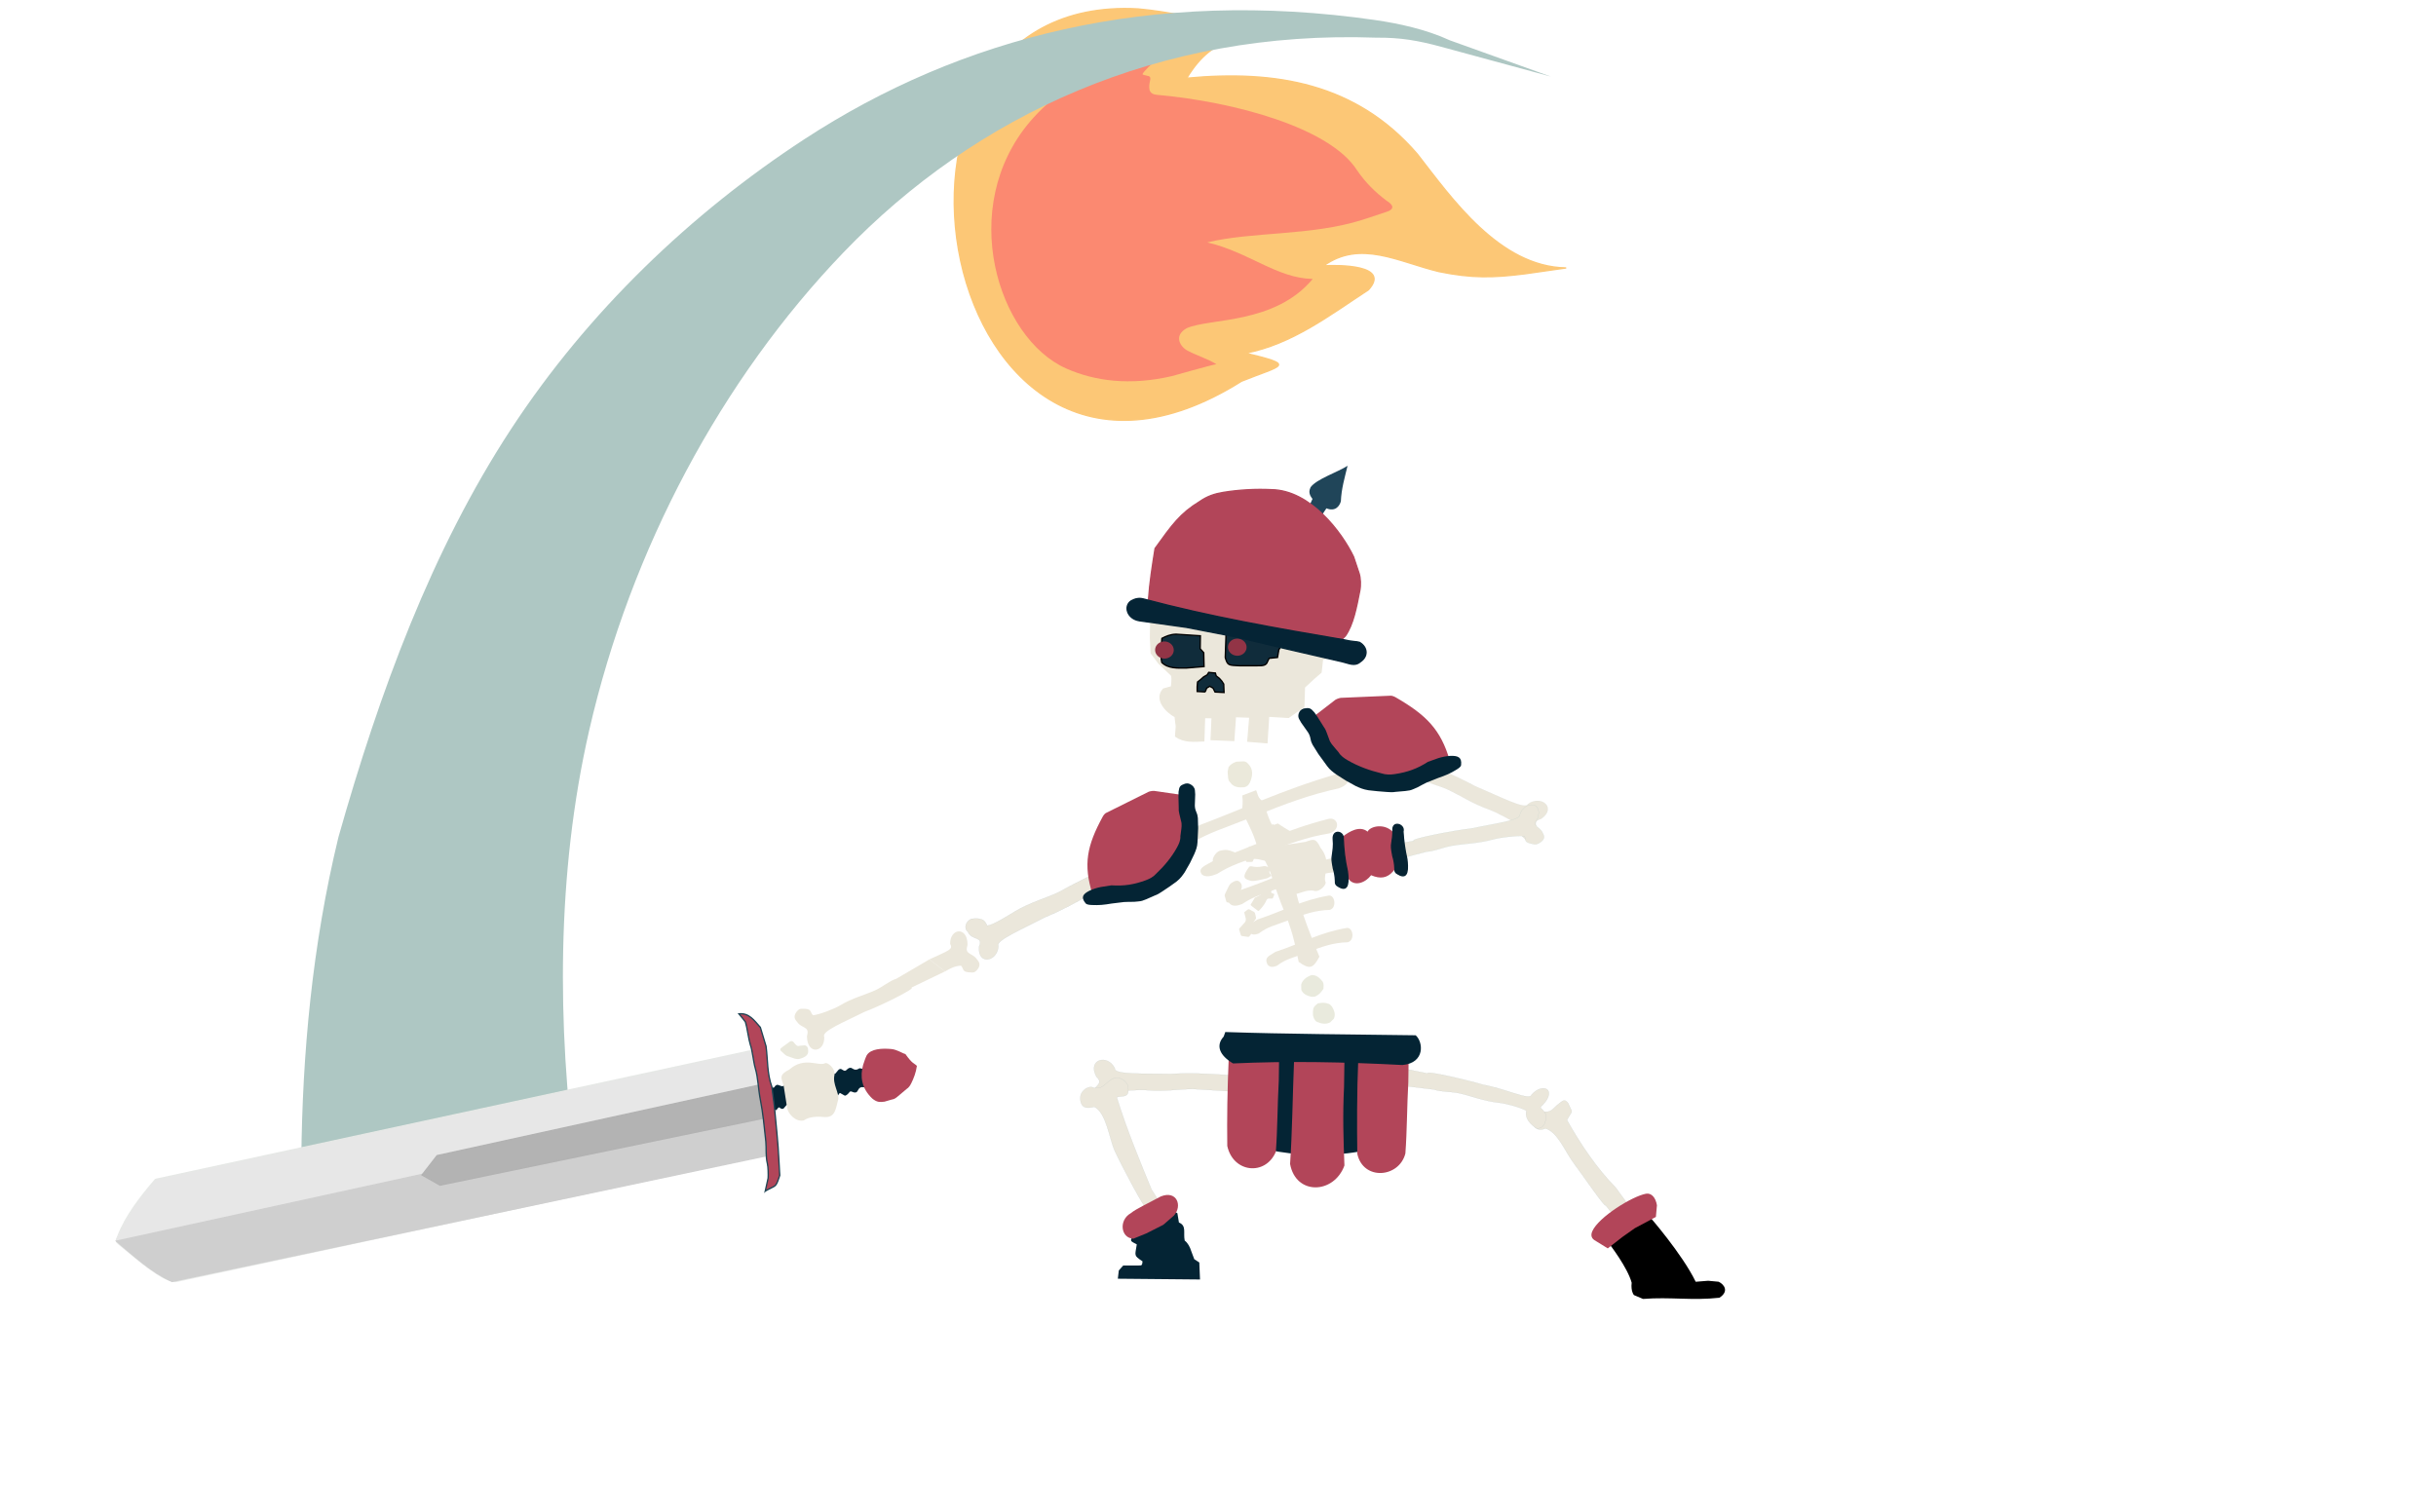 <?xml version="1.0" encoding="UTF-8" standalone="no"?>
<!-- Created with Inkscape (http://www.inkscape.org/) -->

<svg
   width="1830"
   height="1136"
   viewBox="0 0 1830 1136"
   version="1.1"
   id="SVGRoot"
   sodipodi:docname="17.svg"
   inkscape:version="1.1.2 (0a00cf5339, 2022-02-04)"
   inkscape:export-filename="/home/ciro/Desktop/david/Enemi/DefensaEnemigo/21.png"
   inkscape:export-xdpi="96"
   inkscape:export-ydpi="96"
   xmlns:inkscape="http://www.inkscape.org/namespaces/inkscape"
   xmlns:sodipodi="http://sodipodi.sourceforge.net/DTD/sodipodi-0.dtd"
   xmlns="http://www.w3.org/2000/svg"
   xmlns:svg="http://www.w3.org/2000/svg">
  <sodipodi:namedview
     id="namedview1048"
     pagecolor="#505050"
     bordercolor="#eeeeee"
     borderopacity="1"
     inkscape:pageshadow="0"
     inkscape:pageopacity="0"
     inkscape:pagecheckerboard="0"
     inkscape:document-units="px"
     showgrid="false"
     inkscape:zoom="0.71"
     inkscape:cx="469.01408"
     inkscape:cy="533.09859"
     inkscape:window-width="1920"
     inkscape:window-height="994"
     inkscape:window-x="0"
     inkscape:window-y="31"
     inkscape:window-maximized="1"
     inkscape:current-layer="layer1"
     inkscape:snap-global="false" />
  <defs
     id="defs1043" />
  <g
     inkscape:label="Capa 1"
     inkscape:groupmode="layer"
     id="layer1"
     transform="translate(284.272,78.095)">
    <g
       id="g23277"
       transform="rotate(-95.166,964.396,680.807)">
      <path
         style="fill:#fcc776;fill-opacity:1;stroke:#fcc776;stroke-width:1px;stroke-linecap:butt;stroke-linejoin:miter;stroke-opacity:1"
         d="m 1463.416,408.67 c 9.643,32.058 7.969,42.318 20.709,4.905 3.71,35.796 22.596,65.209 39.083,96.208 17.309,18.878 20.687,-21.395 20.981,-31.913 17.33,29.217 -2.02,56.076 -12.13,85.937 -7.258,24.122 -8.335,40.194 -7.451,64.369 l 1.599,31.011 c 5.323,-49.984 60.217,-81.127 95.22,-103.624 57.234,-40.891 72.715,-100.518 72.427,-167.453 16.685,12.443 21.622,22.198 26.729,37.227 1.682,4.891 4.955,11.304 5.675,12.416 1.758,2.715 -0.543,-7.121 3.181,-14.707 8.34,-21.518 15.386,-43.899 19.569,-66.655 33.28,-227.304 -408.999,-189.429 -285.591,52.279 z"
         id="path943"
         sodipodi:nodetypes="ccccccccccsccc" />
      <path
         style="fill:#fb8971;fill-opacity:1;stroke:none;stroke-width:1px;stroke-linecap:butt;stroke-linejoin:miter;stroke-opacity:1"
         d="m 1477.82,390.995 c 0,-2.833 -5.868,-33.955 -5.868,-33.955 -4.491,-32.327 1.491,-58.302 12.816,-78.684 27.308,-49.146 127.898,-71.04 187.439,-10.168 15.833,16.187 31.641,41.957 40.455,69.249 1.79,4.644 2.393,9.623 3.011,14.167 1.484,10.938 2.565,21.835 2.409,32.904 -4.139,-10.348 -8.506,-19.505 -16.133,-27.432 -1.785,-1.66 -2.181,-2.515 -2.853,-0.526 l -0.705,2.024 c -0.64,3.921 -3.436,1.866 -6.145,1.31 -4.781,-0.969 -7.623,-0.527 -8.716,4.333 -10.342,57.621 -36.385,127.81 -70.082,145.119 -9.758,5.443 -17.523,12.052 -24.721,19.967 -4.031,5.424 -7.028,5.273 -8.363,-0.59 l -4.36,-18.62 c -8.719,-39.695 -1.234,-83.545 -6.426,-117.69 -9.988,30.319 -31.566,49.635 -34.459,76.417 -31.459,-31.391 -22.26,-79.374 -28.296,-97.52 -4.704,-10.701 -13.671,-6.288 -17.136,-0.618 -4.475,6.977 -7.059,13.902 -11.868,20.313 z"
         id="path5542"
         sodipodi:nodetypes="ccssccccccccccccccccc" />
    </g>
    <path
       style="fill:#ebe7db;fill-opacity:1;stroke:#a7b5b5;stroke-width:0.05;stroke-linecap:butt;stroke-linejoin:miter;stroke-miterlimit:4;stroke-dasharray:none;stroke-opacity:1"
       d="m 823.336,512.339 c 17.998,7.618 38.661,18.288 40.147,13.826 9.641,-7.276 22.12,2.564 9.975,10.973 -8.847,2.593 0.124,7.026 -3.495,13.798 0.073,4.244 -3.654,4.358 -7.918,2.11 -7.166,-6.801 -6.38,-7.398 -5.17,-10.635 -4.108,-3.539 -16.886,-10.263 -22.643,-12.306 -12.111,-4.298 -21.644,-10.668 -30.771,-14.913 -7.196,-3.348 -14.502,-4.568 -20.133,-7.96 l -32.21,-11.842 -2.023,-14.77 28.428,12.608 c 16.127,5.123 30.606,10.845 45.812,19.112 z"
       id="path1168-3-6-3"
       sodipodi:nodetypes="ccccccssccccc"
       inkscape:transform-center-x="-60.970514"
       inkscape:transform-center-y="26.845721" />
    <path
       style="fill:#ebe7db;fill-opacity:1;stroke:#a6b4b5;stroke-width:0.1;stroke-linecap:butt;stroke-linejoin:miter;stroke-miterlimit:4;stroke-dasharray:none;stroke-opacity:0.94"
       d="m 921.719,827.241 c 1.008,3.881 -17.8,-23.428 -24.5,-32.438 -5.644,-7.735 -11.465,-22.433 -20.539,-25.037 -4.544,2.104 -8.423,0.791 -10.368,-5.875 -1.196,-5.406 4.291,-6.581 7.177,-7.017 8.217,1.573 8.036,-1.758 13.359,-5.732 3.049,-2.221 4.19,-3.871 6.949,-0.284 3.597,8.472 3.769,4.037 -0.914,12.619 10.366,18.416 22.537,36.424 36.595,50.71 l 11.546,15.865 -4.259,16.063 z"
       id="path1168-7-0"
       sodipodi:nodetypes="cccccccccccc"
       inkscape:transform-center-x="-20.951259"
       inkscape:transform-center-y="36.937764" />
    <path
       style="fill:#ebe7db;fill-opacity:1;stroke:#a7b5b5;stroke-width:0.1;stroke-linecap:butt;stroke-linejoin:miter;stroke-miterlimit:4;stroke-dasharray:none;stroke-opacity:1"
       d="m 595.377,728.867 c -19.536,-0.518 -42.852,0.714 -42.12,-4.162 -5.235,-11.058 -20.879,-7.091 -13.938,6.121 6.684,6.27 -3.346,6.616 -3.243,14.603 -2.02,3.997 1.246,5.71 6.079,5.412 9.514,-3.371 9.089,-4.276 9.502,-7.87 5.288,-1.59 19.765,-2.471 25.832,-1.932 12.765,1.135 24.188,-0.807 34.271,-0.907 18.833,1.047 36.21,2.237 55.734,3.74 l 8.605,-13.149 c -27.243,1.155 -53.422,-3.768 -80.722,-1.856 z"
       id="path1168-3-6-6"
       sodipodi:nodetypes="ccccccscccc"
       inkscape:transform-center-x="64.449335"
       inkscape:transform-center-y="-2.2001433" />
    <path
       style="fill:#000000;fill-opacity:1;stroke:none;stroke-width:1px;stroke-linecap:butt;stroke-linejoin:miter;stroke-opacity:1"
       d="m 949.61,838.059 -24.554,18.953 c 0,0 13.376,17.324 16.435,28.705 -0.766,6.529 1.669,9.143 1.666,9.246 l 6.865,2.917 c 20.628,-1.629 36.816,1.391 57.412,-0.905 7.559,-4.962 3.34,-10.145 -0.62,-12.018 l -7.868,-0.736 -9.356,0.752 c -10.335,-21.206 -34.789,-49.082 -34.789,-49.082 z"
       id="path24776-5"
       sodipodi:nodetypes="ccccccccccc" />
    <path
       style="fill:#ebe7db;fill-opacity:1;stroke:#a6b4b5;stroke-width:0.1;stroke-linecap:butt;stroke-linejoin:miter;stroke-miterlimit:4;stroke-dasharray:none;stroke-opacity:0.94"
       d="m 576.57,828.525 c 0.192,4.38 -18.213,-30.695 -23.324,-41.716 -4.272,-9.44 -6.324,-28.712 -15.437,-33.292 -5.342,1.38 -10.01,1.5 -10.568,-6.065 -0.045,-6.061 5.205,-8.948 8.391,-8.854 8.431,3.301 9.663,-3.06 16.265,-6.304 3.769,-1.798 8.931,0.586 11.064,4.99 1.914,9.834 -3.05,7.82 -8.303,8.953 6.977,23.016 18.256,50.382 26.189,69.497 l 11.209,17.625 -8.224,16.481 z"
       id="path1168-9"
       sodipodi:nodetypes="cccccccccccc"
       inkscape:transform-center-x="-17.516379"
       inkscape:transform-center-y="51.113947" />
    <path
       style="fill:#ebe7db;fill-opacity:1;stroke:#a7b5b5;stroke-width:0.1;stroke-linecap:butt;stroke-linejoin:miter;stroke-miterlimit:4;stroke-dasharray:none;stroke-opacity:1"
       d="m 788.603,728.538 c -2.686,-2.74 31.116,5.315 41.246,8.4 17.243,3.046 35.361,12.288 36.451,7.515 8.493,-9.575 19.265,-3.84 8.517,7.475 -3.367,2.896 -1.018,2.317 0.539,4.796 0.514,0.819 2.692,2.428 1.421,5.724 0.346,4.17 -3.027,8.242 -7.142,7.083 -7.112,-4.932 -8.137,-9.543 -7.223,-13.038 -4.053,-2.471 -15.143,-5.458 -20.632,-6.044 -11.549,-1.232 -20.835,-5.15 -29.604,-7.073 -6.914,-1.516 -13.791,-0.906 -19.252,-2.854 l -30.742,-3.685 -2.849,-14.072 z"
       id="path1168-3-4"
       sodipodi:nodetypes="ccccscccsscccc"
       inkscape:transform-center-x="-51.694181"
       inkscape:transform-center-y="18.213996" />
    <g
       id="g43529"
       transform="rotate(1.155,-8647.256,6883.29)">
      <path
         style="fill:#042434;fill-opacity:1;stroke:none;stroke-width:1px;stroke-linecap:butt;stroke-linejoin:miter;stroke-opacity:1"
         d="m 515.735,531.778 0.741,58.157 c 28.229,16.183 92.27,17.174 123.968,-0.33 l 1.274,-57.632 c -43.234,-1.153 -84.801,-0.802 -125.982,-0.196 z"
         id="path37164"
         sodipodi:nodetypes="ccccc" />
      <path
         style="fill:#b24559;fill-opacity:1;stroke:none;stroke-width:1px;stroke-linecap:butt;stroke-linejoin:miter;stroke-opacity:1"
         d="m 512.587,531.565 c -0.552,22.996 -0.42,45.166 0.254,65.424 4.803,20.253 29.221,22.123 36.581,3.615 0.912,-16.868 0.477,-35.114 1.117,-53.575 l -0.107,-16.078 z"
         id="path38705"
         sodipodi:nodetypes="cccccc" />
      <path
         style="fill:#b24559;fill-opacity:1;stroke:none;stroke-width:1px;stroke-linecap:butt;stroke-linejoin:miter;stroke-opacity:1"
         d="m 561.698,532.843 c -0.552,26.928 -0.261,53.039 -1.408,76.759 4.803,23.716 33.48,21.99 40.84,0.318 -1.145,-19.752 -2.12,-37.353 -1.479,-58.97 l -0.107,-18.826 z"
         id="path38705-5"
         sodipodi:nodetypes="cccccc" />
      <path
         style="fill:#b24559;fill-opacity:1;stroke:none;stroke-width:1px;stroke-linecap:butt;stroke-linejoin:miter;stroke-opacity:1"
         d="m 609.899,530.914 c -0.552,22.996 0.042,49.793 0.716,70.05 4.803,20.253 31.813,17.497 36.119,-1.011 0.912,-16.868 0.477,-35.114 1.117,-53.575 l -0.107,-16.078 z"
         id="path38705-6"
         sodipodi:nodetypes="cccccc" />
      <path
         style="fill:#042434;fill-opacity:1;stroke:none;stroke-width:1px;stroke-linecap:butt;stroke-linejoin:miter;stroke-opacity:1"
         d="m 509.631,511.463 -1.152,3.443 c -6.103,6.952 -2.626,14.336 7.468,20.036 41.44,-2.748 83.366,-2.786 127.227,-1.383 17.148,-1.881 15.351,-17.614 9.493,-22.536 -49.288,0.297 -96.863,1.05 -143.036,0.44 z"
         id="path36236"
         sodipodi:nodetypes="cccccc" />
    </g>
    <path
       style="fill:#e9eadd;fill-opacity:1;stroke:none;stroke-width:0.1;stroke-linecap:butt;stroke-linejoin:miter;stroke-miterlimit:4;stroke-dasharray:none;stroke-opacity:1"
       d="m 702.307,679.712 c -0.501,3.411 -0.615,5.973 1.34,8.78 0.365,0.617 0.838,0.882 1.451,1.218 3.342,1.45 6.684,2.031 9.875,0.381 l 2.815,-2.791 c 1.366,-3.212 0.382,-5.867 -1.349,-8.961 -0.433,-0.566 -1.625,-1.874 -2.339,-2.131 -3.423,-1.189 -4.572,-0.965 -8.364,-0.429 -1.227,1.174 -2.721,1.914 -3.43,3.932 z"
       id="path43748"
       sodipodi:nodetypes="cccccccccc" />
    <path
       style="fill:#e9eadd;fill-opacity:1;stroke:none;stroke-width:0.1;stroke-linecap:butt;stroke-linejoin:miter;stroke-miterlimit:4;stroke-dasharray:none;stroke-opacity:1"
       d="m 709.467,659.651 c -2.122,-2.717 -3.897,-4.569 -7.278,-5.091 -0.699,-0.162 -1.216,-0.002 -1.883,0.209 -3.356,1.417 -6.083,3.435 -7.092,6.882 l 0.076,3.963 c 1.381,3.205 3.982,4.326 7.414,5.209 0.708,0.077 2.478,0.118 3.156,-0.222 3.223,-1.656 3.854,-2.642 6.084,-5.756 -0.002,-1.698 0.493,-3.29 -0.477,-5.196 z"
       id="path43748-2"
       sodipodi:nodetypes="cccccccccc" />
    <path
       style="fill:#ebe7db;fill-opacity:1;stroke:#a7b5b5;stroke-width:0.1;stroke-linecap:butt;stroke-linejoin:miter;stroke-miterlimit:4;stroke-dasharray:none;stroke-opacity:1"
       d="m 501.112,610.922 c -16.933,8.819 -37.845,17.744 -35.356,21.646 -0.4,11.803 -15.621,15.077 -14.54,0.68 3.485,-8.285 -5.441,-4.286 -8.376,-11.235 -3.286,-2.59 -1.701,-7.915 2.65,-9.729 9.619,-1.162 10.22,2.247 11.944,5.177 5.239,-0.891 15.855,-7.776 20.97,-10.842 10.763,-6.451 23.715,-10.091 32.595,-14.325 16.117,-8.975 31.114,-15.581 47.664,-25.246 l 12.527,7.681 c -24.326,10.675 -45.415,26.148 -70.077,36.193 z"
       id="path1168-3-6-2"
       sodipodi:nodetypes="ccccccscccc"
       inkscape:transform-center-x="57.593657"
       inkscape:transform-center-y="32.90458" />
    <g
       id="g68903"
       transform="rotate(-9.64,1755.998,-167.469)"
       inkscape:transform-center-x="35.35934"
       inkscape:transform-center-y="-64.102748">
      <path
         style="fill:#ebe7db;fill-opacity:1;stroke:none;stroke-width:0.1;stroke-linecap:butt;stroke-linejoin:miter;stroke-miterlimit:4;stroke-dasharray:none;stroke-opacity:1"
         d="m 554.381,444.531 c 21.692,-3.283 34.916,-8.749 55.937,-8.749 4.671,0.147 4.618,10.244 -1.167,10.733 -10.668,-1.596 -19.807,0.072 -30.166,2.166 -13.487,2.75 -17.235,2.24 -25.275,6.369 -2.942,0.583 -5.557,0.477 -6.857,-2.4 -1.473,-5.804 2.79,-5.868 7.528,-8.119 z"
         id="path61863"
         sodipodi:nodetypes="ccccccc" />
      <path
         style="fill:#ebe7db;fill-opacity:1;stroke:none;stroke-width:0.1;stroke-linecap:butt;stroke-linejoin:miter;stroke-miterlimit:4;stroke-dasharray:none;stroke-opacity:1"
         d="m 545.081,418.297 c 21.692,-3.283 34.916,-8.749 55.937,-8.749 4.671,0.147 4.618,10.244 -1.167,10.733 -10.668,-1.596 -19.807,0.072 -30.166,2.166 -13.487,2.75 -17.235,2.24 -25.275,6.369 -2.942,0.583 -5.557,0.477 -6.857,-2.4 -1.473,-5.804 2.79,-5.868 7.528,-8.119 z"
         id="path61863-9"
         sodipodi:nodetypes="ccccccc" />
      <path
         style="fill:#ebe7db;fill-opacity:1;stroke:none;stroke-width:0.1;stroke-linecap:butt;stroke-linejoin:miter;stroke-miterlimit:4;stroke-dasharray:none;stroke-opacity:1"
         d="m 536.168,394.373 c 28.577,-4.622 45.838,-10.9 73.679,-12.201 6.194,-0.142 6.595,9.947 -1.045,10.794 -14.204,-0.934 -26.231,1.298 -39.853,4.03 -17.735,3.581 -22.723,3.304 -33.18,7.926 -3.87,0.765 -7.338,0.82 -9.193,-1.973 -2.222,-5.707 3.421,-6.035 9.592,-8.576 z"
         id="path61863-1"
         sodipodi:nodetypes="ccccccc" />
      <path
         style="fill:#ebe7db;fill-opacity:1;stroke:none;stroke-width:0.1;stroke-linecap:butt;stroke-linejoin:miter;stroke-miterlimit:4;stroke-dasharray:none;stroke-opacity:1"
         d="m 521.15,368.888 c 34.59,-6.166 55.391,-13.378 89.174,-16.182 7.519,-0.477 8.27,9.593 -0.988,10.852 -17.276,-0.167 -31.827,2.715 -48.301,6.183 -21.448,4.54 -27.513,4.532 -40.094,9.72 -4.68,0.974 -8.891,1.217 -11.218,-1.477 -2.848,-5.588 3.998,-6.221 11.427,-9.096 z"
         id="path61863-2"
         sodipodi:nodetypes="ccccccc" />
      <path
         style="fill:#ebe7db;fill-opacity:1;stroke:none;stroke-width:0.1;stroke-linecap:butt;stroke-linejoin:miter;stroke-miterlimit:4;stroke-dasharray:none;stroke-opacity:1"
         d="m 505.342,342.851 c 45.494,-8.568 72.668,-17.22 117.268,-22.375 9.935,-1 11.458,9.003 -0.738,10.906 -22.893,1.038 -42.015,4.929 -63.654,9.541 -28.172,6.028 -36.206,6.444 -52.597,12.501 -6.148,1.299 -11.714,1.835 -14.937,-0.693 -4.066,-5.381 4.969,-6.491 14.658,-9.88 z"
         id="path61863-2-7"
         sodipodi:nodetypes="ccccccc" />
      <path
         style="fill:#ebe7db;fill-opacity:1;stroke:none;stroke-width:0.1;stroke-linecap:butt;stroke-linejoin:miter;stroke-miterlimit:4;stroke-dasharray:none;stroke-opacity:1"
         d="m 547.258,336.201 c 1.001,-3.477 2.113,-6.764 2.27,-11.697 l 10.919,-2.136 c 0.836,2.684 0.027,6.124 4,9.433 1.217,8.328 1.779,16.822 6.063,24.356 l 2.63,12.863 2.362,14.238 1.122,12.814 1.183,13.869 1.83,10.333 c 1.817,11.306 4.584,24.022 6.741,33.349 -6.029,7.884 -8.828,8.503 -16.009,1.243 -0.755,-17.369 -0.321,-21.923 -5.68,-45.641 l -3.055,-16.542 c -0.532,-8.688 -3.123,-17.376 -7.282,-26.064 -0.671,-10.613 -3.887,-20.395 -7.093,-30.42 z"
         id="path50785"
         sodipodi:nodetypes="cccccccccccccccc" />
    </g>
    <g
       id="g119506"
       transform="matrix(0.989,-0.044,0.045,0.967,76.075,205.971)"
       style="stroke-width:1.021">
      <path
         style="fill:#b24559;fill-opacity:1;stroke:none;stroke-width:1.021px;stroke-linecap:butt;stroke-linejoin:miter;stroke-opacity:1"
         d="m 618.73,292.286 17.604,-12.627 c 1.299,-1.147 3.276,-1.706 5.008,-2.001 l 37.712,0.059 c 0.815,-0.18 2.754,0.603 3.939,1.373 22.756,14.863 33.119,26.646 38.868,50.934 l -17.973,8.798 -16.71,5.533 c -2.776,1.265 -5.846,1.725 -8.633,1.78 C 643.096,339.944 628.084,323.589 618.73,292.286 Z"
         id="path104863"
         sodipodi:nodetypes="ccccccccccc" />
      <path
         style="fill:#042434;fill-opacity:1;stroke:none;stroke-width:1.021px;stroke-linecap:butt;stroke-linejoin:miter;stroke-opacity:1"
         d="m 610.602,295.621 -1.445,-2.905 c -0.887,-1.76 -0.66,-4.153 0.852,-6.193 1.075,-1.315 2.042,-1.591 3.225,-1.911 4.062,-0.462 4.996,-0.166 7.771,3.5 l 2.258,3.735 4.439,8.05 c 0.904,1.306 1.384,2.718 1.85,4.211 l 1.645,5.273 c 0.325,1.424 1.107,2.812 1.804,3.892 1.438,2.217 3.244,4.251 4.809,6.405 1.538,3.016 4.211,4.999 6.695,6.639 7.781,5.12 16.604,8.775 24.853,11.198 3.56,1.391 6.82,1.504 10.306,1.135 9.936,-1.059 17.369,-3.468 25.597,-8.368 l 8.018,-2.517 c 2.698,-0.74 6.371,-1.344 9.301,-1.32 5.603,0.062 8.671,1.43 7.722,7.358 -0.131,1.547 -2.26,2.67 -3.566,3.459 -4.954,2.829 -8.456,4.12 -14.052,5.806 l -2.09,0.742 -3.962,1.407 c -2.244,0.648 -4.331,1.599 -6.415,2.626 l -3.813,1.878 c -1.918,0.663 -4.016,1.735 -5.884,2.047 -1.124,0.185 -2.292,0.311 -3.439,0.361 l -7.372,0.32 c -2.313,0.31 -4.538,0.057 -6.826,-0.236 l -6.808,-0.87 -6.869,-1.076 c -4.282,-0.879 -6.702,-2.251 -9.484,-3.681 l -7.407,-4.658 -6.649,-4.788 c -2.776,-2.195 -5.012,-4.028 -6.953,-7.04 l -6.255,-9.706 -3.996,-7.267 c -0.23,-0.78 -0.959,-2.113 -1.121,-3.173 -0.308,-2.125 -0.568,-4.241 -1.842,-6.524 z"
         id="path106437"
         sodipodi:nodetypes="ccccccccccccccccccccccccccccccccccccccc" />
    </g>
    <g
       id="g119506-6"
       transform="matrix(-0.846,0.419,0.494,0.828,984.134,18.141)"
       style="stroke-width:1.05">
      <path
         style="fill:#b24559;fill-opacity:1;stroke:none;stroke-width:1.05px;stroke-linecap:butt;stroke-linejoin:miter;stroke-opacity:1"
         d="m 618.73,292.286 17.604,-12.627 c 1.299,-1.147 3.276,-1.706 5.008,-2.001 l 37.712,0.059 c 0.815,-0.18 2.754,0.603 3.939,1.373 22.756,14.863 33.119,26.646 38.868,50.934 l -17.973,8.798 -16.71,5.533 c -2.776,1.265 -5.846,1.725 -8.633,1.78 C 643.096,339.944 628.084,323.589 618.73,292.286 Z"
         id="path104863-0"
         sodipodi:nodetypes="ccccccccccc" />
      <path
         style="fill:#042434;fill-opacity:1;stroke:none;stroke-width:1.05px;stroke-linecap:butt;stroke-linejoin:miter;stroke-opacity:1"
         d="m 610.602,295.621 -1.445,-2.905 c -0.887,-1.76 -0.66,-4.153 0.852,-6.193 1.075,-1.315 2.042,-1.591 3.225,-1.911 4.062,-0.462 4.996,-0.166 7.771,3.5 l 2.258,3.735 4.439,8.05 c 0.904,1.306 1.384,2.718 1.85,4.211 l 1.645,5.273 c 0.325,1.424 1.107,2.812 1.804,3.892 1.438,2.217 3.244,4.251 4.809,6.405 1.538,3.016 4.211,4.999 6.695,6.639 7.781,5.12 16.604,8.775 24.853,11.198 3.56,1.391 6.82,1.504 10.306,1.135 9.936,-1.059 17.369,-3.468 25.597,-8.368 l 8.018,-2.517 c 2.698,-0.74 6.371,-1.344 9.301,-1.32 5.603,0.062 8.671,1.43 7.722,7.358 -0.131,1.547 -2.26,2.67 -3.566,3.459 -4.954,2.829 -8.456,4.12 -14.052,5.806 l -2.09,0.742 -3.962,1.407 c -2.244,0.648 -4.331,1.599 -6.415,2.626 l -3.813,1.878 c -1.918,0.663 -4.016,1.735 -5.884,2.047 -1.124,0.185 -2.292,0.311 -3.439,0.361 l -7.372,0.32 c -2.313,0.31 -4.538,0.057 -6.826,-0.236 l -6.808,-0.87 -6.869,-1.076 c -4.282,-0.879 -6.702,-2.251 -9.484,-3.681 l -7.407,-4.658 -6.649,-4.788 c -2.776,-2.195 -5.012,-4.028 -6.953,-7.04 l -6.255,-9.706 -3.996,-7.267 c -0.23,-0.78 -0.959,-2.113 -1.121,-3.173 -0.308,-2.125 -0.568,-4.241 -1.842,-6.524 z"
         id="path106437-6"
         sodipodi:nodetypes="ccccccccccccccccccccccccccccccccccccccc" />
    </g>
    <g
       id="g121151"
       inkscape:transform-center-x="113.11319"
       inkscape:transform-center-y="35.801477"
       transform="matrix(0.498,-0.819,0.788,0.505,222.113,782.103)"
       style="stroke-width:1.056">
      <path
         style="fill:#ebe7db;fill-opacity:1;stroke:#91b5b5;stroke-width:0.106;stroke-linecap:butt;stroke-linejoin:miter;stroke-miterlimit:4;stroke-dasharray:none;stroke-opacity:0.712"
         d="m 513.654,380.623 c -0.999,-4.147 24.751,24.263 31.826,33.582 13.046,13.94 27.263,31.683 30.352,28.237 11.34,-2.754 18.548,10.67 5.057,13.718 -0.471,0.091 -0.955,0.059 -1.4,0.016 -6.817,-0.452 -2.964,5.293 -6.268,9.746 -0.555,0.835 -0.781,1.515 -1.729,2.279 -2.079,1.834 -6.825,-0.38 -8.546,-2.355 -0.503,-0.582 -0.714,-1.298 -0.976,-1.949 -3.116,-7.899 -0.181,-6.113 1.548,-9.377 -2.266,-4.807 -11.009,-15.893 -15.337,-19.996 -9.107,-8.633 -15.094,-18.125 -21.558,-25.54 -5.097,-5.847 -11.132,-9.815 -14.816,-15.087 l -24.055,-23.331 4.032,-14.131 z"
         id="path1168-3-6-9"
         sodipodi:nodetypes="ccccccccccsscccc" />
      <g
         id="g99514"
         style="stroke-width:1.056">
        <g
           id="g87246"
           style="stroke-width:1.056">
          <path
             style="fill:#ebe7db;fill-opacity:1;stroke:none;stroke-width:1.056px;stroke-linecap:butt;stroke-linejoin:miter;stroke-opacity:1"
             d="m 426.616,318.996 c -2.28,-7.408 -1.967,-6.971 2.68,-12.632 4.473,-3.368 8.375,-7.297 12.277,-11.282 4.329,-4.298 11.528,-4.817 14.449,-1.537 3.243,3.859 6.807,8.015 11.076,13.208 5.489,4.468 6.863,5.553 2.522,12.656 -4.481,14.195 -17.383,13.095 -20.431,17.726 -0.917,2.055 -9.251,0.596 -10.684,-3.848 -2.161,-6.724 -10.128,-9.557 -11.889,-14.291 z"
             id="path68938"
             sodipodi:nodetypes="ccccccccc" />
          <path
             style="fill:#ebe7db;fill-opacity:1;stroke:none;stroke-width:0.317;stroke-linecap:butt;stroke-linejoin:miter;stroke-miterlimit:4;stroke-dasharray:none;stroke-opacity:1"
             d="m 457.247,277.198 7.618,-0.618 0.247,1.624 2.447,1.92 c -0.138,4.039 -0.064,8.068 0.085,12.102 0.22,1.212 -1.081,2.366 -1.729,2.897 l -5.878,0.109 c -2.172,-0.61 -3.286,-2.063 -3.579,-4.002 -0.575,-4.283 -0.197,-8.65 -0.064,-12.97 -0.017,-0.9 -0.055,-0.988 0.854,-1.062 z"
             id="path71769"
             sodipodi:nodetypes="cccccccccc" />
          <path
             style="fill:#ebe7db;fill-opacity:1;stroke:none;stroke-width:0.106;stroke-linecap:butt;stroke-linejoin:miter;stroke-miterlimit:4;stroke-dasharray:none;stroke-opacity:1"
             d="m 430.649,277.497 -1.326,-2.117 c -0.554,-0.702 -0.43,-0.825 -0.005,-1.543 l 1.528,-2.581 c 0.393,-0.805 1.295,-0.793 2.11,-1.029 l 1.932,-0.559 c 1.075,-0.455 2.158,-0.041 3.263,0.15 l 1.495,0.258 c 1.45,0.029 1.086,1.149 1.211,2.375 l 0.607,5.94 c 1.605,1.228 3.281,2.433 3.886,3.983 0.418,0.921 -0.247,1.774 -0.663,2.474 -0.638,0.852 -1.532,1.571 -2.545,2.227 -0.867,0.703 -1.604,0.758 -2.712,0.851 -1.403,0.217 -1.478,0.225 -1.92,-1.038 l -1.548,-4.419 c -0.202,-0.774 -0.572,-1.459 -0.942,-2.16 l -0.615,-1.167 c -0.333,-0.883 -0.627,-0.667 -1.483,-0.544 -1.463,0.372 -1.526,0.092 -2.274,-1.102 z"
             id="path73115"
             sodipodi:nodetypes="ccccccccccccccccccccc" />
          <path
             style="fill:#ebe7db;fill-opacity:1;stroke:none;stroke-width:1.056px;stroke-linecap:butt;stroke-linejoin:miter;stroke-opacity:1"
             d="m 415.108,251.891 c 0.004,2.533 0.127,4.771 0.333,6.807 1.457,2.958 2.914,4.053 5.752,5.304 1.468,0.561 2.649,0.789 3.94,1.145 1.043,0.115 2.243,0.233 3.28,-0.066 l 1.151,-0.615 c 0.852,-0.64 0.636,-1.634 0.577,-2.574 -0.955,-4.594 -1.379,-6.442 -5.279,-10.329 -3.057,-2.408 -9.872,-1.938 -9.753,0.328 z"
             id="path75677"
             sodipodi:nodetypes="ccccccccc" />
          <path
             style="fill:#ebe7db;fill-opacity:1;stroke:none;stroke-width:1.056px;stroke-linecap:butt;stroke-linejoin:miter;stroke-opacity:1"
             d="m 421.917,290.53 3.967,4.136 c 0.88,1.134 2.127,1.656 3.357,2.334 1.215,0.85 1.201,0.453 1.557,-0.67 0.646,-1.867 1.217,-2.201 3.2,-2.321 1.076,0.014 1.036,-0.056 0.873,-1.126 l -0.244,-1.6 c -0.286,-1.79 -0.787,-2.634 -1.843,-3.735 -5.239,-5.685 -3.863,-8.588 -6.204,-9.035 -9.023,-0.682 -10.128,0.954 -8.501,6.309 0.527,2.3 2.277,3.856 3.838,5.708 z"
             id="path77935"
             sodipodi:nodetypes="ccccccccccc" />
          <path
             style="fill:#ebe7db;fill-opacity:1;stroke:none;stroke-width:1.056px;stroke-linecap:butt;stroke-linejoin:miter;stroke-opacity:1"
             d="m 394.827,276.637 1.715,-1.907 c 0.827,-1.205 1.339,-1.349 2.696,-1.489 l 4.727,-0.489 c 2.166,-0.187 3.62,-0.304 5.332,0.662 1.711,0.942 3.254,1.78 3.643,3.861 -0.058,7.466 -9.578,5.248 -15.216,4.588 -1.028,-0.048 -2.264,-0.571 -2.766,-1.183 l -0.553,-1.544 c -0.64,-1.317 -0.492,-1.483 0.422,-2.5 z"
             id="path77937"
             sodipodi:nodetypes="cccccccccc" />
          <path
             style="fill:#ebe7db;fill-opacity:1;stroke:none;stroke-width:1.056px;stroke-linecap:butt;stroke-linejoin:miter;stroke-opacity:1"
             d="m 401.98,296.5 -0.429,5.475 c -0.303,1.499 0.083,1.518 1.297,1.789 4.706,1.007 7.082,0.848 9.188,0.554 1.489,-0.054 1.679,0.254 2.421,1.431 l 0.8,1.27 c 0.476,0.937 0.587,0.915 1.554,0.743 l 1.418,-0.252 c 1.383,-0.153 1.304,-0.197 1.046,-1.48 -0.396,-1.431 -0.419,-1.532 0.812,-2.193 l 0.924,-0.497 c 1.088,-0.502 1.149,-0.498 0.775,-1.571 l -0.561,-1.611 c -0.229,-1.854 -0.492,-1.801 -2.019,-1.543 -4.405,0.625 -6.534,-0.657 -10.491,-3.333 l -4.421,0.051 c -1.601,0.026 -2.189,-0.449 -2.315,1.169 z"
             id="path77939"
             sodipodi:nodetypes="ccccccccccccccccc" />
          <path
             style="fill:#ebe7db;fill-opacity:1;stroke:none;stroke-width:1.056px;stroke-linecap:butt;stroke-linejoin:miter;stroke-opacity:1"
             d="m 390.514,305.183 -2.193,1.986 c -1.083,1.279 -1.626,1.138 -3.187,0.958 l -3.45,-0.397 c -1.378,0.003 -1.425,-0.329 -1.943,-1.507 l -1.367,-3.109 c -0.765,-1.307 -0.424,-1.491 0.481,-2.575 l 1.924,-2.303 c 0.707,-1.171 1.615,-0.591 2.815,-0.37 l 4.409,0.814 c 2.64,0.735 4.228,-2.119 6.001,-3.873 0.644,-0.769 0.747,-0.722 1.612,-0.361 l 1.002,0.418 c 1.606,0.573 2.163,0.572 2.248,2.195 l 0.117,2.24 c 0.318,1.857 0.066,2.294 -1.193,3.515 l -1.273,1.235 c -0.731,0.942 -1.213,0.768 -2.329,0.675 l -1.018,-0.084 c -1.254,-0.224 -1.769,-0.258 -2.654,0.544 z"
             id="path77941"
             sodipodi:nodetypes="cccccccccccccccccccc" />
        </g>
        <path
           style="fill:#b24559;fill-opacity:1;stroke:none;stroke-width:1.056px;stroke-linecap:butt;stroke-linejoin:miter;stroke-opacity:1"
           d="m 460.895,351.458 c -3.129,8.058 5.201,13.656 11.951,14.211 1.285,8.208 5.071,12.297 11.941,13.505 2.663,0.563 4.382,0.027 5.55,-1.212 l 4.673,-4.455 c 1.329,-1.542 3.045,-2.508 4.743,-3.58 l 4.159,-2.628 c 1.066,-0.506 5.577,-2.296 6.254,-3.129 3.744,-10.598 -5.403,-19.739 -10.044,-19.063 0.977,-8.178 -7.951,-12.659 -13.113,-14.74 l -5.275,3.026 -10.357,6.919 -7.093,7.198 z"
           id="path90104"
           sodipodi:nodetypes="cccccccccccccc" />
        <path
           style="fill:#062332;fill-opacity:1;stroke:#062332;stroke-width:1.056px;stroke-linecap:butt;stroke-linejoin:miter;stroke-opacity:1"
           d="m 451.673,348.23 c 0.321,9.987 8.684,3.592 13.491,-0.254 6.801,-6.843 12.765,-11.616 19.96,-16.619 5.285,-2.66 1.761,-11.52 -4.651,-6.583 -3.697,2.997 -7.119,4.38 -12.541,6.799 -2.372,1.279 -4.081,3.252 -6.468,5.284 -2.186,2.548 -4.516,4.732 -7.444,6.717 -1.95,1.074 -2.534,2.008 -2.347,4.656 z"
           id="path87281"
           sodipodi:nodetypes="cccccccc" />
        <path
           style="fill:#062332;fill-opacity:1;stroke:#062332;stroke-width:1.056px;stroke-linecap:butt;stroke-linejoin:miter;stroke-opacity:1"
           d="m 485.043,383.818 c 0.321,9.987 8.684,3.592 13.491,-0.254 5.738,-5.773 10.88,-10.073 16.669,-14.281 5.475,-1.441 2.787,-12.082 -3.54,-7.311 -2.949,1.974 -6.011,3.248 -10.36,5.188 -2.372,1.279 -4.081,3.252 -6.468,5.284 -2.186,2.548 -4.516,4.732 -7.444,6.717 -1.95,1.074 -2.534,2.008 -2.347,4.656 z"
           id="path87281-0"
           sodipodi:nodetypes="cccccccc" />
      </g>
    </g>
    <path
       style="fill:#ebe9db;fill-opacity:1;stroke:none;stroke-width:1px;stroke-linecap:butt;stroke-linejoin:miter;stroke-opacity:1"
       d="m 638.668,498.21 -0.703,3.586 0.33,4.2 c 0.302,2.275 0.471,2.562 1.694,3.897 2.557,3.803 6.89,3.806 10.47,3.528 1.727,-0.406 3.254,-1.322 4.24,-3.612 2.468,-5.526 2.423,-10.42 -1.55,-14.258 -1.513,-1.664 -2.509,-1.636 -4.706,-1.525 l -3.986,0.202 c -2.982,1.094 -4.3,2.135 -5.79,3.983 z"
       id="path170497"
       sodipodi:nodetypes="cccccccccc" />
    <g
       id="g210204"
       inkscape:transform-center-x="58.735303"
       inkscape:transform-center-y="29.512123"
       style="stroke:none;stroke-width:1.048;stroke-opacity:1"
       transform="matrix(0.897,0.075,0.085,1.022,-50.775,74.764)">
      <path
         style="fill:#ebe7db;fill-opacity:1;stroke:none;stroke-width:0.105;stroke-linecap:butt;stroke-linejoin:miter;stroke-miterlimit:4;stroke-dasharray:none;stroke-opacity:1"
         d="m 451.583,543.324 c 4.259,0.229 -30.331,16.773 -41.285,20.885 -17.09,8.511 -38.16,17.057 -35.741,21.003 -0.607,11.654 -15.532,14.719 -14.591,0.92 0.048,-0.477 0.217,-0.932 0.385,-1.346 2.384,-6.402 -4.224,-4.355 -7.545,-8.795 -0.642,-0.77 -1.228,-1.182 -1.689,-2.309 -1.162,-2.517 2.318,-6.431 4.702,-7.514 0.701,-0.315 1.448,-0.313 2.147,-0.378 8.46,-0.726 5.91,1.576 8.542,4.167 5.254,-0.796 18.378,-6.001 23.549,-8.974 10.878,-6.255 21.686,-9.276 30.641,-13.348 7.061,-3.211 12.59,-7.858 18.696,-9.879 l 29.239,-16.373 12.386,7.907 z"
         id="path1168-3-6-9-6"
         sodipodi:nodetypes="ccccccccccsscccc" />
      <g
         id="g122627"
         style="stroke:none;stroke-width:1.048;stroke-opacity:1">
        <path
           style="fill:#ebe7db;fill-opacity:1;stroke:none;stroke-width:0.105;stroke-linecap:butt;stroke-linejoin:miter;stroke-miterlimit:4;stroke-dasharray:none;stroke-opacity:1"
           d="m 468.632,521.383 c 17.308,-8.059 20.918,-8.784 18.604,-12.792 0.913,-11.634 15.913,-14.306 14.61,-0.536 -0.06,0.476 -0.242,0.926 -0.42,1.335 -2.551,6.338 4.108,4.465 7.311,8.99 0.621,0.787 1.197,1.214 1.627,2.353 1.096,2.547 -2.486,6.368 -4.898,7.388 -0.709,0.297 -1.455,0.274 -2.156,0.321 -8.476,0.503 -5.866,-1.73 -8.429,-4.39 -5.274,0.658 -8.617,2.401 -13.864,5.237 z"
           id="path1168-3-6-9-6-1"
           sodipodi:nodetypes="ccccccccccc" />
      </g>
    </g>
    <path
       style="fill:#b24559;fill-opacity:1;stroke:none;stroke-width:1px;stroke-linecap:butt;stroke-linejoin:miter;stroke-opacity:1"
       d="m 923.541,859.9 -10.14,-6.267 c -2.378,-1.67 -2.645,-4.031 -1.441,-6.728 4.703,-10.529 29.83,-26.128 40.261,-28.072 4.134,-0.771 7.315,2.918 8.251,8.672 l -0.79,8.756 -15.801,8.457 -9.189,6.497 z"
       id="path19826-1"
       sodipodi:nodetypes="ccssccccc" />
    <g
       id="g187417"
       inkscape:transform-center-x="10.97945"
       inkscape:transform-center-y="-62.147759"
       transform="rotate(2.246,-4415.962,2841.916)">
      <path
         style="fill:#ebe7db;fill-opacity:1;stroke:#ebe7db;stroke-width:1px;stroke-linecap:butt;stroke-linejoin:miter;stroke-opacity:1"
         d="m 529.058,281.796 16.966,0.042 0.546,-17.967 10.875,-0.056 -0.785,18.136 14.34,0.604 0.477,-19.979 15.045,0.293 5.485,-4.234 5.604,-4.038 -0.127,-14.832 7.034,-7.018 5.014,-4.681 0.702,-9.796 4.517,-1.226 -0.494,-9.556 2.076,-1.283 -0.256,-9.76 -1.504,-15.982 -12.619,-14.288 -21.729,-7.644 -24.779,0.099 -30.027,0.154 -24.353,9.675 -15.144,8.626 -6.397,5.647 0.789,14.244 0.25,10.375 0.997,11.356 5.969,7.288 10.105,8.941 c 0.602,2.834 0.33,5.607 0.129,8.46 l -5.935,1.909 c -6.773,7.805 2.479,16.978 9.546,20.38 l 1.182,7.295 -0.25,7.425 c 6.794,4.298 13.554,3.173 21.231,2.595 l -0.108,-17.523 5.733,-0.118 z"
         id="path175894"
         sodipodi:nodetypes="cccccccccccccccccccccccccccccccccccccccc" />
      <path
         style="fill:#102c3b;fill-opacity:1;stroke:#000000;stroke-width:1px;stroke-linecap:butt;stroke-linejoin:miter;stroke-opacity:1"
         d="m 537.123,202.094 0.102,17.741 c 2.019,5.833 2.346,5.726 11.136,5.747 l 14.119,-0.583 c 3.287,-0.13 5.808,-0.493 6.553,-3.287 l 1.145,-2.598 6.274,-0.878 0.778,-5.864 c 1.714,-2.279 2.294,-7.711 2.517,-12.415 z"
         id="path177634"
         sodipodi:nodetypes="cccccccccc" />
      <path
         style="fill:#102c3b;fill-opacity:1;stroke:#000000;stroke-width:1px;stroke-linecap:butt;stroke-linejoin:miter;stroke-opacity:1"
         d="m 489.721,225.357 c 4.959,4.633 12.28,3.768 18.597,3.506 l 13.262,-1.619 -0.64,-10.371 -2.786,-2.906 -0.239,-9.753 -18.272,-0.473 c -4.467,0.284 -7.565,1.894 -10.539,3.551 -0.062,6.435 -0.924,11.84 0.616,18.064 z"
         id="path177638"
         sodipodi:nodetypes="ccccccccc" />
      <path
         style="fill:#923446;fill-opacity:1;stroke:none;stroke-width:0.1;stroke-linecap:round;stroke-linejoin:round;stroke-miterlimit:4;stroke-dasharray:none;stroke-opacity:1;paint-order:stroke markers fill"
         id="path183547"
         sodipodi:type="arc"
         sodipodi:cx="545.9411"
         sodipodi:cy="211.69647"
         sodipodi:rx="6.9897614"
         sodipodi:ry="6.4238434"
         sodipodi:start="6.1987812"
         sodipodi:end="6.17775"
         sodipodi:open="true"
         sodipodi:arc-type="chord"
         d="m 552.906,211.155 a 6.99,6.424 0 0 1 -6.339,6.94 6.99,6.424 0 0 1 -7.584,-5.789 6.99,6.424 0 0 1 6.259,-7 6.99,6.424 0 0 1 7.65,5.716 z" />
      <path
         style="fill:#923446;fill-opacity:1;stroke:none;stroke-width:0.1;stroke-linecap:round;stroke-linejoin:round;stroke-miterlimit:4;stroke-dasharray:none;stroke-opacity:1;paint-order:stroke markers fill"
         id="path183547-7"
         sodipodi:type="arc"
         sodipodi:cx="491.35568"
         sodipodi:cy="215.97464"
         sodipodi:rx="6.9897614"
         sodipodi:ry="6.4238434"
         sodipodi:start="6.1987812"
         sodipodi:end="6.17775"
         sodipodi:open="true"
         sodipodi:arc-type="chord"
         d="m 498.321,215.433 a 6.99,6.424 0 0 1 -6.339,6.94 6.99,6.424 0 0 1 -7.584,-5.789 6.99,6.424 0 0 1 6.259,-7 6.99,6.424 0 0 1 7.65,5.716 z" />
      <path
         style="fill:#102c3b;fill-opacity:1;stroke:#000000;stroke-width:1px;stroke-linecap:butt;stroke-linejoin:miter;stroke-opacity:1"
         d="m 517.157,238.978 2.282,-1.927 2.078,-2.043 2.624,-1.635 1.088,-1.927 5.06,0.294 0.688,2.128 2.479,1.773 1.958,2.07 1.45,2.1 0.485,6.297 -6.776,-0.094 -1.608,-2.877 -2.522,-1.296 -2.296,1.521 c 0,0 -0.789,2.86 -1.193,2.857 -0.931,-0.006 -5.834,-0.078 -5.834,-0.078 -0.221,-2.91 -0.151,-4.259 0.039,-7.163 z"
         id="path185117"
         sodipodi:nodetypes="cccccccccccccccscc" />
    </g>
    <g
       id="g204254"
       inkscape:transform-center-x="-8.4702666"
       inkscape:transform-center-y="-53.529758"
       transform="rotate(15.708,-80.384,701.283)">
      <path
         style="fill:#204559;fill-opacity:1;stroke:none;stroke-width:1px;stroke-linecap:butt;stroke-linejoin:miter;stroke-opacity:1"
         d="m 563.019,108.198 6.691,3.037 3.603,-1.981 1.661,-5.141 c 7.19,0.813 9.053,-4.312 9.023,-8.03 -2.177,-9.137 -2.037,-17.723 -2.381,-27.045 -5.661,6.498 -19.896,16.005 -22.391,23.101 -0.408,2.69 -0.179,5.179 3.762,8.002 l -0.597,4.013 z"
         id="path200411"
         sodipodi:nodetypes="cccccccccc" />
      <path
         style="fill:#b24559;fill-opacity:1;stroke:#b24559;stroke-width:1px;stroke-linecap:butt;stroke-linejoin:miter;stroke-opacity:1"
         d="m 472.107,212.929 -7.241,-6.644 c -2.65,-12.66 -4.133,-25.465 -5.626,-38.294 7.501,-20.511 10.891,-30.305 22.715,-43.022 4.416,-5.398 9.263,-8.628 15.07,-11.351 11.105,-5.193 23.02,-9.178 34.233,-11.777 28.596,-7.683 60.051,16.812 73.237,31.846 l 7.404,10.919 c 1.909,2.93 3.631,8.046 3.978,12.405 0.984,12.33 2.23,25.719 -1.216,35.5 l -5.473,9.619 -45.474,1.18 -39.979,4.855 -33.368,3.536 z"
         id="path189337"
         sodipodi:nodetypes="ccccccccccccccc" />
    </g>
    <path
       style="fill:#052435;fill-opacity:1;stroke:#052435;stroke-width:1px;stroke-linecap:butt;stroke-linejoin:miter;stroke-opacity:1"
       d="m 574.836,371.986 c 49.644,13.263 100.062,22.084 150.663,30.673 6.295,1.539 9.407,1.188 11.583,1.914 6.494,3.924 6.255,10.856 0.572,14.574 -4.241,3.704 -8.561,1.148 -13.611,-0.016 l -42.657,-9.832 -36.063,-8.569 -38.338,-7.454 -35.214,-4.938 c -9.452,-1.397 -12.149,-11.273 -6.181,-14.989 2.722,-1.511 5.643,-2.326 9.247,-1.363 z"
       id="path193574"
       sodipodi:nodetypes="ccccccccccc" />
    <path
       style="fill:#042434;fill-opacity:1;stroke:none;stroke-width:1px;stroke-linecap:butt;stroke-linejoin:miter;stroke-opacity:1"
       d="m 567.095,850.431 c -3.299,4.219 -1.553,4.116 2.62,6.465 -1.298,8.727 -2.518,8.155 4.327,12.749 -0.32,3.135 -0.426,3.123 -3.392,3.123 h -11.126 l -3.308,3.713 -0.74,6.209 61.742,0.579 -0.533,-12.781 -3.791,-2.482 -2.319,-6.19 c -0.832,-2.791 -2.471,-5.986 -4.857,-7.786 -1.226,-5.981 1.599,-11.099 -4.346,-13.579 l -1.148,-6.938 -1.327,-0.851 -19.385,12.63 z"
       id="path17340"
       sodipodi:nodetypes="ccccccccccccccccc" />
    <path
       style="fill:#b24559;fill-opacity:1;stroke:none;stroke-width:1px;stroke-linecap:butt;stroke-linejoin:miter;stroke-opacity:1"
       d="m 567.175,852.603 9.806,-4.008 12.672,-6.423 7.912,-6.894 c 6.66,-7.263 2.296,-19.289 -9.847,-14.392 -8.247,4.511 -18.689,9.357 -22.512,12.572 -9.281,5.243 -7.507,18.82 1.969,19.144 z"
       id="path20006"
       sodipodi:nodetypes="ccccccc" />
    <path
       style="fill:#aec7c3;fill-opacity:1;stroke:none;stroke-width:1px;stroke-linecap:butt;stroke-linejoin:miter;stroke-opacity:1"
       d="M -57.464,834.877 148.175,797.961 C 134.426,693.024 133.554,578.749 158.384,470.505 189.627,334.309 257.766,206.931 349.44,111.509 448.804,8.08 586.576,-55.679 749.686,-49.786 c 18.068,-0.179 31.447,2.161 48.712,6.849 l 82.314,22.352 -75.87,-27.235 c -17.791,-8.222 -38.367,-12.649 -56.077,-15.214 -168.074,-24.231 -311.189,12.771 -428.762,89.534 -84.73,55.32 -162.391,129.239 -220.372,217.821 -59.614,91.076 -98.778,197.536 -129.648,306.545 -19.866,81.949 -27.098,163.333 -27.885,241.427 z"
       id="path24749"
       sodipodi:nodetypes="ccsscccccssccc" />
    <g
       id="g210273"
       inkscape:transform-center-x="214.11504"
       inkscape:transform-center-y="44.841472"
       transform="rotate(-70.258,420.879,673.216)">
      <g
         id="g170295"
         inkscape:transform-center-x="125.02853"
         inkscape:transform-center-y="-193.54932"
         transform="matrix(1.042,-0.033,0.033,1.03,-9.175,-4.312)"
         style="stroke-width:0.965">
        <path
           style="fill:#e7e7e7;fill-opacity:1;stroke:#e6e8e6;stroke-width:0.965px;stroke-linecap:butt;stroke-linejoin:miter;stroke-opacity:1"
           d="m 247.397,586.234 c 27.884,-6.671 45.183,-17.784 69.235,-31.971 L 94.888,167.434 C 79.847,161.019 62.837,154.853 47.799,154.12 c -3.877,-0.429 -4.25,-0.5 -5.58,2.922 -4.1,11.299 -16.285,38.319 -12.854,47.368 z"
           id="path158284"
           sodipodi:nodetypes="ccccccc" />
        <g
           id="g167135"
           style="stroke-width:0.965">
          <path
             style="fill:#cfcfcf;fill-opacity:1;stroke:#cfcfcf;stroke-width:0.965px;stroke-linecap:butt;stroke-linejoin:miter;stroke-opacity:1"
             d="M 284.665,572.148 248.399,589.247 28.602,201.795 c 1.866,-16.696 9.05,-31.985 15.323,-47.514 z"
             id="path161312"
             sodipodi:nodetypes="ccccc" />
          <path
             style="fill:#b3b3b3;fill-opacity:1;stroke:#b2b2b2;stroke-width:0.965px;stroke-linecap:butt;stroke-linejoin:miter;stroke-opacity:1"
             d="M 156.984,351.34 154.009,366.082 273.208,578.338 294.692,567.303 173.567,357.429 Z"
             id="path161314"
             sodipodi:nodetypes="cccccc" />
        </g>
        <g
           id="g158249"
           style="stroke-width:0.965">
          <g
             id="g158162"
             transform="rotate(-30.559,148.925,513.895)"
             style="stroke-width:0.965">
            <path
               style="fill:#042434;fill-opacity:1;stroke:none;stroke-width:0.096;stroke-linecap:butt;stroke-linejoin:miter;stroke-miterlimit:4;stroke-dasharray:none;stroke-opacity:1"
               d="m 242.943,705.164 c -1.066,-2.804 -0.282,-3.895 1.274,-5.504 0.92,-0.863 0.675,-2.493 -0.297,-3.869 -0.74,-1.079 -0.447,-1.812 0.204,-2.492 l 1.102,-1.184 c 0.413,-0.434 0.504,-1.337 -0.112,-2.3 l -1.563,-2.063 c -0.957,-0.995 -0.504,-1.181 0.27,-2.18 l 0.77,-0.993 c 0.524,-0.856 0.183,-1.528 -0.426,-2.367 l -2.106,-2.492 c -1.13,-1.219 -0.616,-1.735 0.15,-3.022 l 1.413,-2.292 c 0.605,-0.968 0.391,-1.738 -0.242,-2.48 l -1.046,-1.284 c -0.635,-0.493 -0.75,-1.102 -0.018,-2.049 l 0.922,-1.212 c 0.534,-0.664 0.595,-1.747 0.219,-2.514 l -0.739,-1.208 c -0.172,-0.387 -0.242,-0.788 0.076,-1.463 l 1.205,-2.552 c 0.532,-0.877 0.161,-1.494 -0.597,-2.347 l -0.989,-1.033 c -0.533,-0.508 -0.386,-1.083 0.089,-1.694 l 1.239,-2.011 c 0.434,-0.936 0.23,-1.597 -0.243,-2.684 l -0.589,-1.351 c -0.352,-0.572 -0.224,-1.256 0.226,-1.847 l 1.331,-2.16 c 0.269,-0.359 0.011,-1.46 -0.282,-1.876 l -0.741,-0.841 c -0.498,-0.518 -0.25,-1.03 0.072,-1.411 l 0.836,-1.055 c 0.318,-0.498 -0.139,-0.955 -0.547,-1.383 l -1.632,-1.795 c -1.028,-1.418 -1.379,-1.423 -2.997,-1.207 l -3.627,0.483 -2.386,-0.009 -5.12,5.634 1.347,1.081 0.041,2.983 0.483,3.478 -0.898,1.973 0.797,2.793 -0.171,1.665 1.479,2.564 -1.714,3.155 0.937,2.961 -0.741,3.041 1.21,3.991 -1.139,1.967 1.813,5.211 c -0.307,6.088 -2.532,9.883 -1.472,11.085 1.335,4.068 0.544,7.353 0.544,7.353 2.051,2.335 -0.377,6.971 -1.869,9.282 10.877,13.442 8.168,12.44 14.252,-0.474 z"
               id="path143292"
               sodipodi:nodetypes="ccccccccccccccccccccccccccccccccccccccccccccccccccccccccc" />
            <path
               d="m 228.691,705.639 c 1.266,-2.804 0.335,-3.895 -1.513,-5.504 -1.092,-0.863 -0.802,-2.493 0.352,-3.869 0.879,-1.079 0.531,-1.812 -0.242,-2.492 0,0 -1.908,-2.521 -1.176,-3.484 l 1.856,-2.063 c 1.137,-0.995 0.598,-1.181 -0.321,-2.18 l -0.915,-0.993 c -0.622,-0.856 -0.217,-1.528 0.506,-2.367 l 2.501,-2.492 c 1.342,-1.219 0.731,-1.735 -0.178,-3.022 l -1.678,-2.292 c -0.718,-0.968 -0.465,-1.738 0.287,-2.48 l 1.242,-1.284 c 0.755,-0.493 0.89,-1.102 0.022,-2.049 l -1.095,-1.212 c -0.634,-0.664 -0.707,-1.747 -0.26,-2.514 l 0.878,-1.208 c 0.204,-0.387 0.288,-0.788 -0.091,-1.463 l -1.431,-2.552 c -0.632,-0.877 -0.191,-1.494 0.709,-2.347 l 1.175,-1.033 c 0.633,-0.508 0.458,-1.083 -0.106,-1.694 l -1.472,-2.011 c -0.516,-0.936 -0.274,-1.597 0.289,-2.684 l 0.7,-1.351 c 0.418,-0.572 0.265,-1.256 -0.268,-1.847 l -1.581,-2.16 c -0.319,-0.359 -0.013,-1.46 0.335,-1.876 l 0.881,-0.841 c 0.592,-0.518 0.296,-1.03 -0.086,-1.411 l -0.993,-1.055 c -0.377,-0.498 0.165,-0.955 0.65,-1.383 l 1.938,-1.795 c 1.221,-1.418 1.638,-1.423 3.56,-1.207 -3.059,18.222 3.146,80.737 -4.473,70.217 z"
               style="fill:#042434;fill-opacity:1;stroke:none;stroke-width:0.096;stroke-linecap:butt;stroke-linejoin:miter;stroke-miterlimit:4;stroke-dasharray:none;stroke-opacity:1"
               id="path154945"
               sodipodi:nodetypes="ccccccscccccccccccscccccsccccccccccc" />
          </g>
          <path
             style="fill:#b24559;fill-opacity:1;stroke:none;stroke-width:0.965px;stroke-linecap:butt;stroke-linejoin:miter;stroke-opacity:1"
             d="m 309.156,646.433 c -1.62,4.16 -0.863,6.018 0.555,9.148 l 3.037,4.544 c 0.86,1.819 2.073,2.609 3.701,3.636 l 6.856,4.322 c 1.512,1.304 3.379,1.705 5.056,1.968 3.522,0.547 8.39,0.882 13.075,-0.006 1.346,-2.474 0.084,-3.238 5.575,-10.63 -0.232,-1.966 1.25,-6.805 0.3,-10.996 -1.521,-6.707 -4.336,-14.144 -9.645,-15.528 -1.86,-0.309 -4.986,-0.371 -7.388,-0.364 -8.448,0.286 -16.444,3.992 -21.123,13.906 z"
             id="path128140"
             sodipodi:nodetypes="ccccccccsccc" />
          <path
             style="fill:#b24559;fill-opacity:1;stroke:#204554;stroke-width:0.965px;stroke-linecap:butt;stroke-linejoin:miter;stroke-opacity:1"
             d="m 221.971,592.971 9.592,-0.931 c 2.237,-0.588 7.664,-2.455 9.62,-3.697 4.71,-2.992 10.646,-4.191 14.998,-6.129 9.984,-4.447 19.532,-8.743 26.552,-12.7 8.002,-4.51 15.032,-6.729 21.159,-10.937 4.286,-2.944 11.027,-5.645 15.306,-8.897 2.485,-1.888 11.652,-6.435 13.939,-8.089 0,0.737 4.563,-6.666 4.563,-6.666 2.974,6.803 -1.11,12.032 -4.531,17.898 L 321.44,561.026 c -9.652,4.607 -18.163,6.635 -26.546,13.141 l -12.563,6.002 c -13.123,5.652 -23.103,10.381 -37,15.653 l -9.397,3.669 c -10.041,-0.058 -7.066,-0.352 -13.963,-6.52 z"
             id="path134996"
             sodipodi:nodetypes="ccsssssccccccccc" />
        </g>
      </g>
      <path
         style="fill:#ebe7db;fill-opacity:1;stroke:none;stroke-width:1px;stroke-linecap:butt;stroke-linejoin:miter;stroke-opacity:1"
         d="m 324.983,627.448 c -7.712,0.778 -13.413,2.204 -15.744,-4.694 -1.235,-4.894 -3.301,-11.174 -7.775,-14.297 -3.362,-5.09 0.559,-12.628 4.35,-14.847 4.422,-2.42 9.198,-5.097 15.129,-8.261 5.461,-4.503 6.795,-5.637 12.905,0.017 13.036,7.186 9.419,19.62 13.36,23.519 1.834,1.304 -1.236,9.187 -5.874,9.718 -7.018,0.796 -11.363,8.049 -16.351,8.845 z"
         id="path68938-8"
         sodipodi:nodetypes="cccccccccc" />
      <path
         style="fill:#e9e8dc;fill-opacity:1;stroke:none;stroke-width:1px;stroke-linecap:butt;stroke-linejoin:miter;stroke-opacity:1"
         d="m 343.951,576.703 0.506,-1.258 c 0.739,-2.191 1.717,-1.953 3.332,-0.854 l 5.046,3.434 c 2.503,1.386 1.725,2.919 0.782,4.354 l -0.459,0.709 c -1.053,2.113 -0.593,2.511 0.124,3.64 l 1.503,3.305 c 0.404,1.954 -1.178,3.217 -2.494,3.609 -0.93,0.464 -1.935,0.774 -3.178,0.592 -1.317,-0.19 -3.03,-1.615 -3.837,-2.632 -2.32,-2.525 -2.518,-4.177 -2.488,-7.395 l 0.025,-2.565 c -0.274,-1.957 0.333,-3.229 1.139,-4.94 z"
         id="path204759"
         sodipodi:nodetypes="ccccccccccccccc" />
    </g>
  </g>
</svg>
